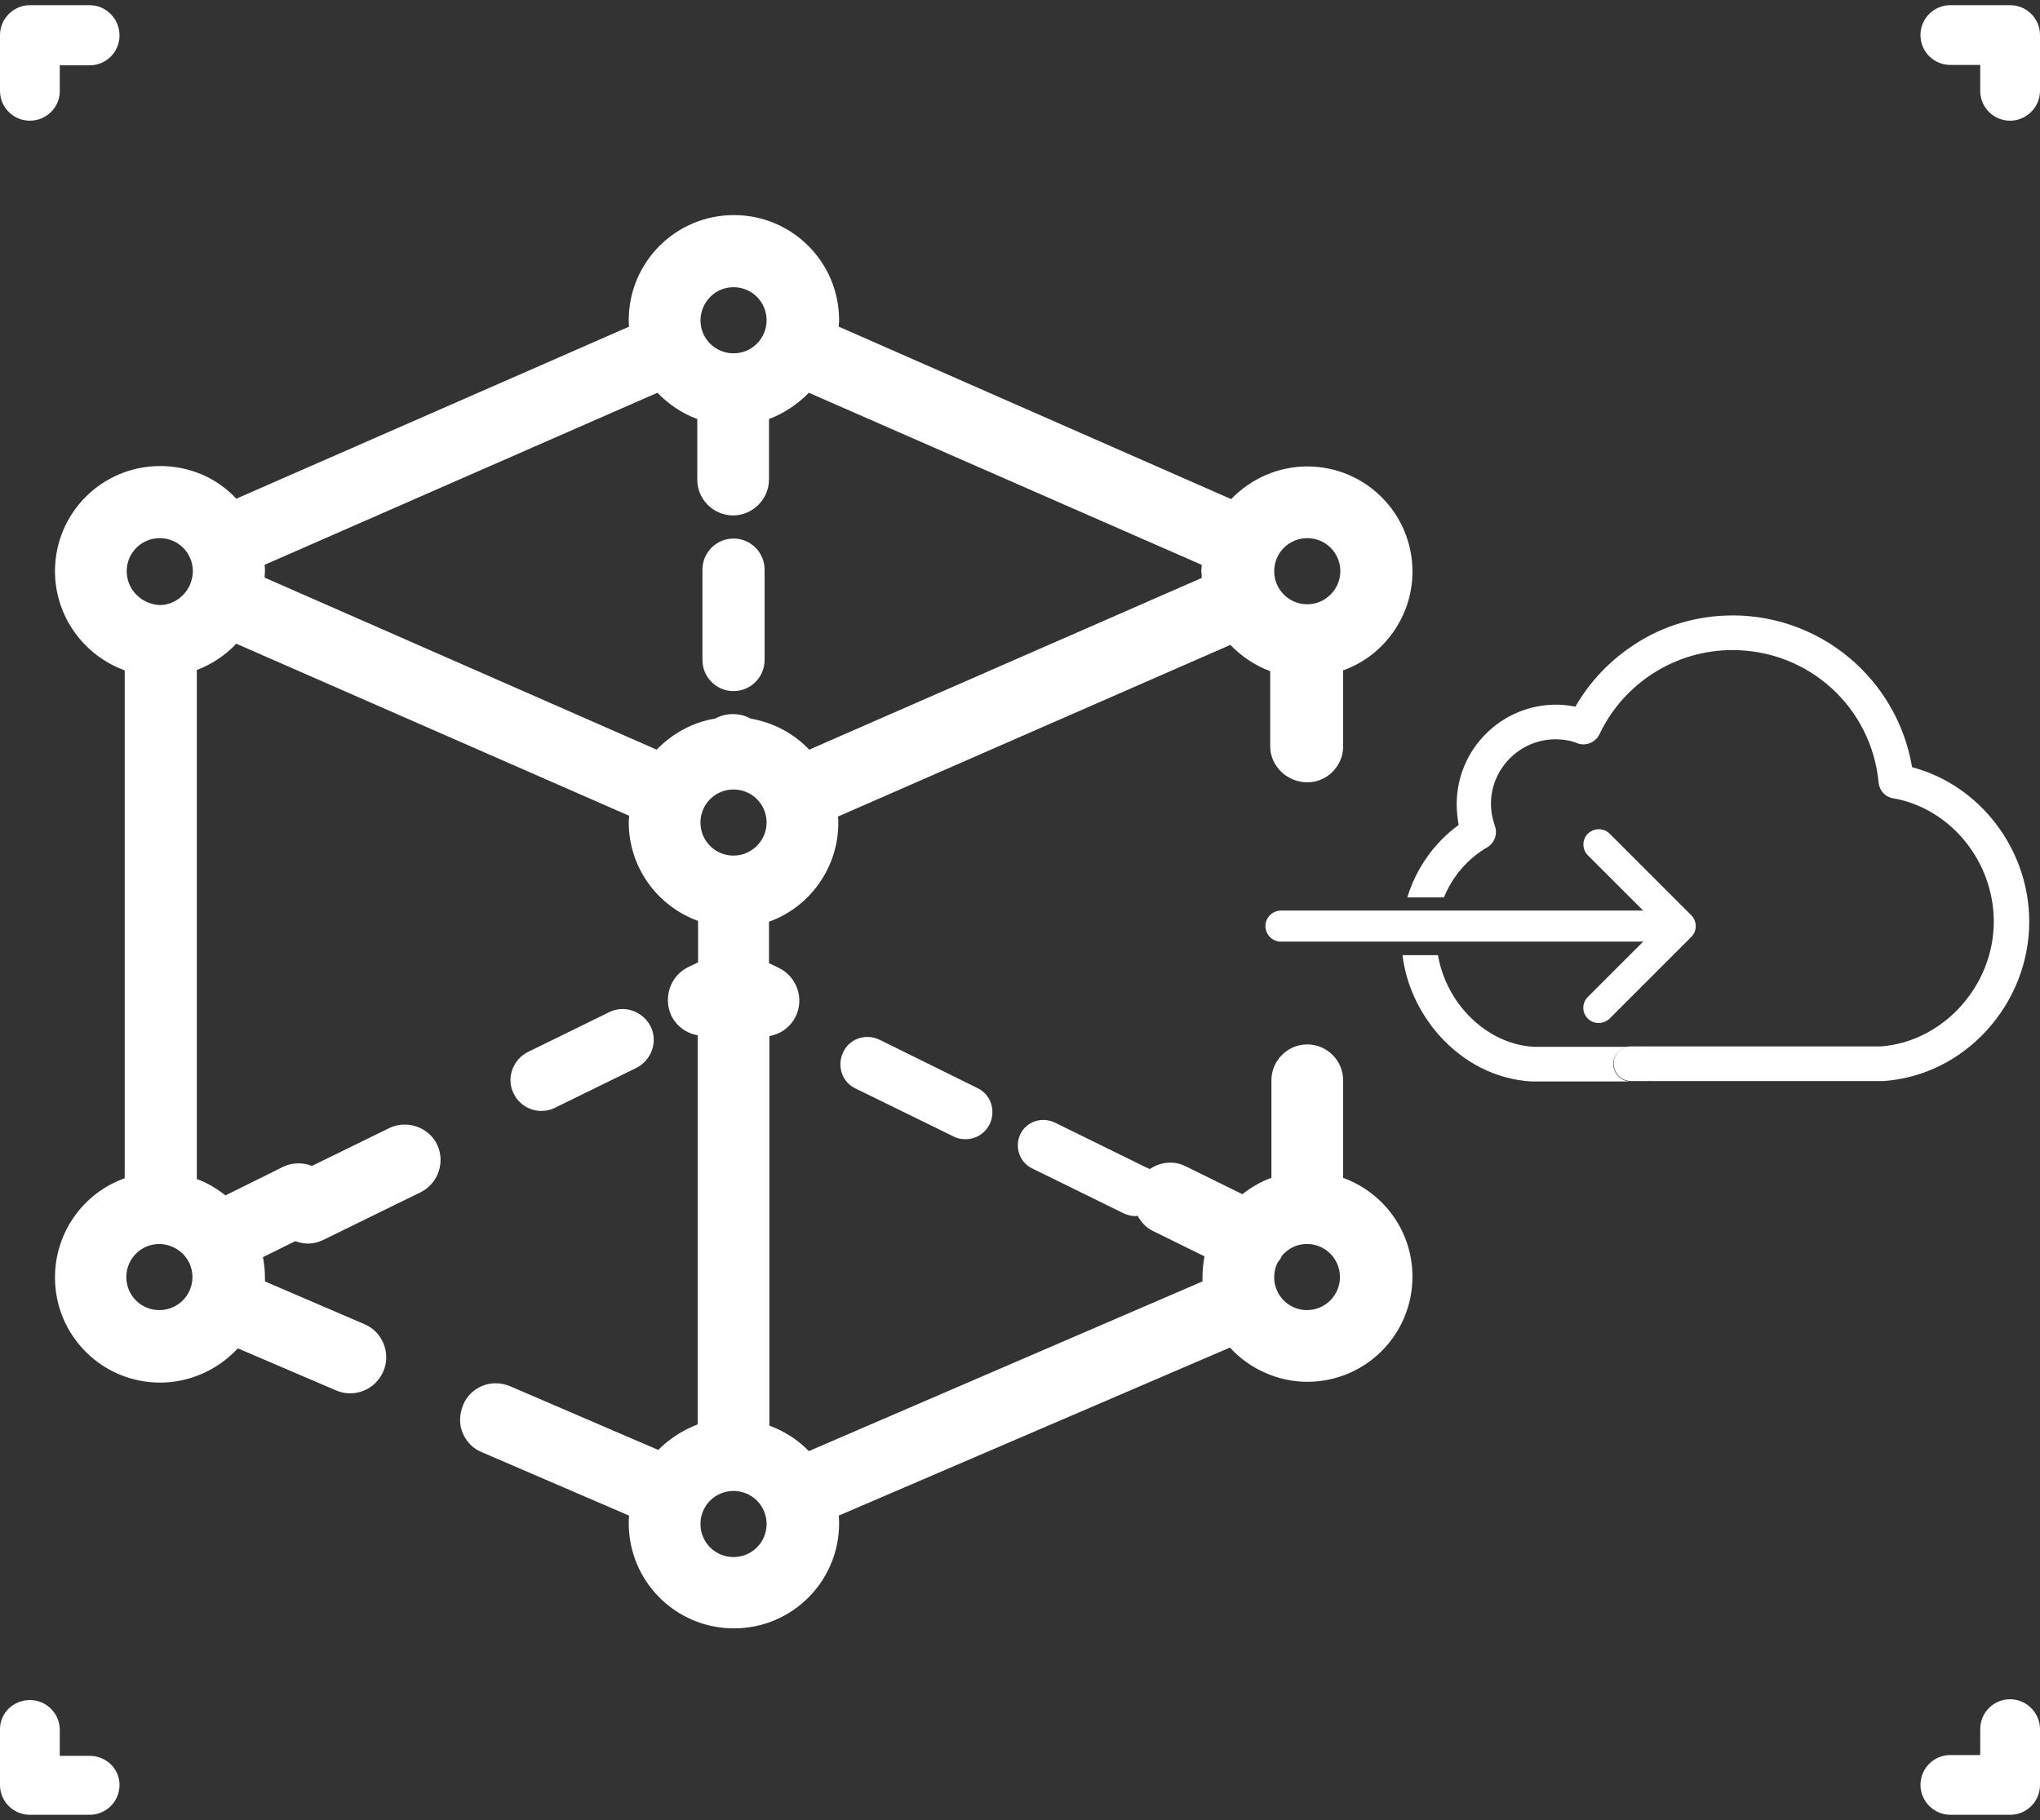 <?xml version="1.0" encoding="utf-8"?>
<!-- Generator: Adobe Illustrator 22.1.0, SVG Export Plug-In . SVG Version: 6.00 Build 0)  -->
<svg version="1.1" id="Capa_1" xmlns="http://www.w3.org/2000/svg" xmlns:xlink="http://www.w3.org/1999/xlink" x="0px" y="0px"
	 viewBox="0 0 512 457" style="enable-background:new 0 0 512 457;" xml:space="preserve">
<rect x="0" y="0" width="512" height="457" fill="#333333" stroke="none"/>
<style type="text/css">
	.st0{fill:#FFFFFF;}
</style>
<g>
	<path class="st0" d="M22.5,1.3h-15C3.4,1.3,0,4.7,0,8.8v14c0,4.2,3.4,7.5,7.5,7.5S15,27,15,22.9v-6.5h7.5c4.2,0,7.5-3.4,7.5-7.5
		C30,4.7,26.6,1.3,22.5,1.3z"/>
	<path class="st0" d="M489.5,16.3h7.5v6.5c0,4.2,3.4,7.5,7.5,7.5s7.5-3.4,7.5-7.5v-14c0-4.2-3.4-7.5-7.5-7.5h-15
		c-4.2,0-7.5,3.4-7.5,7.5C482,13,485.4,16.3,489.5,16.3z"/>
	<path class="st0" d="M22.5,440.8H15v-6.5c0-4.2-3.4-7.5-7.5-7.5S0,430,0,434.1v14c0,4.2,3.4,7.5,7.5,7.5h15c4.2,0,7.5-3.4,7.5-7.5
		S26.6,440.8,22.5,440.8z"/>
	<path class="st0" d="M504.5,426.6c-4.2,0-7.5,3.4-7.5,7.5v6.5h-7.5c-4.2,0-7.5,3.4-7.5,7.5s3.4,7.5,7.5,7.5h15
		c4.2,0,7.5-3.4,7.5-7.5v-14C512,430,508.6,426.6,504.5,426.6z"/>
	<g>
		<path class="st0" d="M184.1,135.2c-4.3,0-7.8,3.5-7.8,7.8v22.7c0,4.3,3.5,7.8,7.8,7.8c4.3,0,7.8-3.5,7.8-7.8V143
			C191.9,138.7,188.4,135.2,184.1,135.2z"/>
		<path class="st0" d="M328.1,196.4c5,0,9-4.1,9-9v-19.1c10.3-3.7,17.4-13.6,17.4-24.8c0-14.6-11.8-26.4-26.4-26.4
			c-7.2,0-14.1,3-19.1,8.2L210.5,82c0-0.5,0.1-1.1,0.1-1.6c0-14.6-11.8-26.4-26.4-26.4c-14.6,0-26.4,11.8-26.4,26.4
			c0,0.5,0,1.1,0.1,1.6l-98.6,43.2c-4.9-5.3-11.8-8.2-19.1-8.2c-14.6,0-26.4,11.8-26.4,26.4c0,11.2,7.1,21.1,17.5,24.9v127.5
			c-10.4,3.7-17.5,13.6-17.5,24.9c0,14.6,11.8,26.4,26.4,26.4c7.4,0,14.5-3.2,19.5-8.6L84.2,349c1.1,0.5,2.4,0.8,3.6,0.8
			c3.7,0,6.9-2.1,8.4-5.5c2-4.6-0.2-10-4.8-11.9l-24.9-10.7c0-0.3,0-0.7,0-1c0-1.7-0.2-3.4-0.5-5.1l8.1-4c0.9,0.3,2,0.6,3.1,0.6
			c1.4,0,2.7-0.3,3.9-0.9l24.5-12c4.4-2.2,6.2-7.6,4.1-12c-2.2-4.4-7.6-6.2-12-4.1l-19.4,9.5c-2.3-0.9-5-0.9-7.4,0.3l-14.3,7.1
			c-2.2-1.7-4.6-3.2-7.2-4.1V168.2c3.7-1.4,7.2-3.7,9.9-6.6l98.6,43.2c0,0.5-0.1,1.1-0.1,1.6c0,11.2,7,21,17.4,24.8v10.4l-2.5,1.2
			c-4.5,2.2-6.3,7.7-4.2,12.2c1.3,2.6,3.7,4.4,6.6,4.9v97.7c-3.7,1.4-7.1,3.6-9.9,6.4l-37.2-16c-2.2-0.9-4.7-1-6.9-0.1
			s-4,2.6-4.9,4.9s-1,4.7-0.1,6.9c0.9,2.2,2.6,4,4.9,4.9l36.9,15.9c-0.1,0.6-0.1,1.3-0.1,1.9c0,14.6,11.8,26.4,26.4,26.4
			s26.4-11.8,26.4-26.4c0-0.6,0-1.3-0.1-1.9l98.2-42.2c4.9,5.4,12.1,8.6,19.4,8.6c14.6,0,26.4-11.8,26.4-26.4c0-11.2-7-21-17.4-24.8
			v-24.5c0-5-4.1-9-9-9c-5,0-9,4.1-9,9v24.5c-2.6,0.9-5.1,2.4-7.3,4.1l-14.2-7c-2.2-1.1-4.6-1.2-6.9-0.4c-0.8,0.3-1.5,0.7-2.2,1.1
			c-0.3-0.2-0.5-0.3-0.8-0.4l-23-11.3c-3.2-1.5-7-0.3-8.6,2.9c-1.5,3.2-0.3,7,2.9,8.6l23,11.3c0.9,0.4,1.9,0.7,2.8,0.7
			c0.3,0,0.4,0,0.7-0.1c0.9,1.6,2.2,3.1,4,3.9l12.8,6.3c-0.3,1.7-0.5,3.4-0.5,5.2c0,0.3,0,0.8,0,1.1L203,364.3
			c-2.7-2.8-6.1-5-9.9-6.4v-97.8c2.9-0.5,5.3-2.3,6.6-4.9c2.2-4.5,0.3-10-4.2-12.2l-2.5-1.2v-10.4c10.3-3.7,17.4-13.6,17.4-24.8
			c0-0.5,0-1.1-0.1-1.6l98.5-43.1c2.8,2.9,6.2,5.2,10,6.6v19.1C318.9,192.3,323,196.4,328.1,196.4z M319.8,143.4
			c0-4.6,3.7-8.3,8.3-8.3c4.6,0,8.3,3.7,8.3,8.3c0,4.5-3.7,8.3-8.3,8.3C323.5,151.7,319.8,148,319.8,143.4z M301.6,145.1l-98.5,43.1
			c-3.9-4.1-9-6.8-14.7-7.8c-2.7-1.5-6.2-1.5-8.9,0c-5.6,0.9-10.7,3.7-14.7,7.8L66.4,145c0-0.5,0.1-1,0.1-1.6c0-0.6,0-1-0.1-1.6
			L165,98.6c2.8,2.9,6.2,5.2,10,6.6v15.2c0,5,4.1,9,9,9s9-4.1,9-9v-15.2c3.7-1.4,7.2-3.7,10-6.6l98.6,43.2c0,0.5-0.1,1.1-0.1,1.6
			C301.6,144,301.6,144.5,301.6,145.1z M184.1,214.8c-4.6,0-8.3-3.7-8.3-8.3c0-4.6,3.7-8.3,8.3-8.3c4.6,0,8.3,3.7,8.3,8.3
			C192.4,211.1,188.6,214.8,184.1,214.8z M184.1,72.1c4.6,0,8.3,3.7,8.3,8.3c0,4.6-3.7,8.3-8.3,8.3c-4.6,0-8.3-3.7-8.3-8.3
			C175.9,75.8,179.5,72.1,184.1,72.1z M184.1,374.3c4.6,0,8.3,3.7,8.3,8.3c0,4.6-3.7,8.3-8.3,8.3c-4.6,0-8.3-3.7-8.3-8.3
			S179.5,374.3,184.1,374.3z M31.8,143.4c0-4.6,3.7-8.3,8.3-8.3s8.3,3.7,8.3,8.3c0,1-0.2,2-0.6,3.1c-0.1,0.1-0.1,0.2-0.1,0.3
			s-0.1,0.1-0.1,0.2c-1.4,2.9-4.3,4.9-7.5,4.9C35.5,151.7,31.8,148,31.8,143.4z M48.3,320.6c0,4.6-3.7,8.3-8.3,8.3
			c-4.6,0-8.3-3.7-8.3-8.3s3.7-8.3,8.3-8.3C44.6,312.4,48.3,316,48.3,320.6z M319.8,320.6c0-1.3,0.3-2.6,0.9-3.7
			c0.4-0.5,0.8-1,1-1.6c1.6-1.9,3.8-3,6.3-3c4.6,0,8.3,3.7,8.3,8.3c0,4.6-3.7,8.3-8.3,8.3c-3.2,0-6.1-1.9-7.4-4.7
			c-0.1-0.3-0.2-0.4-0.3-0.7c0-0.1-0.1-0.2-0.1-0.3C319.9,322.4,319.8,321.5,319.8,320.6z"/>
		<path class="st0" d="M135.9,278.9c1.2,0,2.4-0.3,3.4-0.8l20.4-10c3.8-1.9,5.5-6.6,3.6-10.4l0,0c-1.9-3.8-6.6-5.5-10.4-3.6
			l-20.4,10c-3.8,1.9-5.5,6.6-3.6,10.4C130.2,277.2,132.9,278.9,135.9,278.9z"/>
		<path class="st0" d="M220.7,261c-3.4-1.6-7.5-0.3-9.1,3.2c-1.6,3.4-0.3,7.5,3.2,9.1l24.5,12c0.9,0.5,2,0.7,3,0.7
			c2.6,0,4.9-1.4,6.1-3.8c1.6-3.4,0.3-7.5-3.2-9.1L220.7,261z"/>
	</g>
	<path class="st0" d="M398.5,255.7c1.5,1.5,3.9,1.5,5.5,0l20.5-20.5c0.7-0.7,1.1-1.7,1.1-2.7c0-1-0.4-2-1.1-2.7l-20.5-20.5
		c-1.5-1.5-3.9-1.5-5.5,0c-0.7,0.7-1.1,1.7-1.1,2.7s0.4,2,1.1,2.7l13.9,13.9h-90.9c-2.1,0-3.9,1.7-3.9,3.9c0,2.1,1.7,3.9,3.9,3.9
		h90.9l-13.9,13.9C397,251.8,397,254.2,398.5,255.7z"/>
	<g>
		<path class="st0" d="M352,232c0,0.4-0.1,0.7-0.1,1.1h8.8c0-0.4,0.1-0.7,0.1-1.1H352z"/>
		<path class="st0" d="M404.9,267.1c0-2.3,1.8-4.2,4-4.3h-24c-11.8-0.7-21.9-10.8-24-23h-8.9c0.9,7.3,4.1,14.3,9.1,20
			c6.3,7.1,14.5,11.2,23.3,11.7c0.1,0,0.2,0,0.3,0h27.9c0.1,0,0.2,0,0.3,0h-3.7C406.9,271.5,404.9,269.5,404.9,267.1z"/>
		<path class="st0" d="M417.1,267.1c0-2.4-1.9-4.4-4.4-4.4H409c-2.3,0.2-4,2-4,4.3c0,2.4,1.9,4.4,4.4,4.4h3.7
			C415.3,271.3,417.1,269.4,417.1,267.1z"/>
		<path class="st0" d="M479.9,192.6c-1.7-10-6.6-19.1-14.2-26.1c-8.4-7.7-19.4-12-30.8-12c-8.8,0-17.4,2.5-24.7,7.3
			c-6.1,4-11.2,9.3-14.8,15.6c-1.6-0.3-3.2-0.5-4.8-0.5c-13.8,0-25,11.2-25,25c0,1.8,0.2,3.5,0.5,5.2c-6.2,4.5-10.7,11-12.9,18.2
			h9.2c2.1-5.2,5.9-9.7,10.9-12.6c1.8-1.1,2.6-3.3,1.9-5.3c-0.6-1.7-1-3.6-1-5.6c0-8.9,7.3-16.2,16.2-16.2c1.9,0,3.8,0.3,5.5,1
			c2.1,0.8,4.5-0.2,5.5-2.2c6.1-12.9,19.1-21.2,33.4-21.2c19.1,0,34.9,14.3,36.7,33.3c0.2,2,1.7,3.6,3.6,3.9
			c14.4,2.5,25.3,15.8,25.3,31c0,16.1-12.7,30.1-28.3,31.3h-63c-0.1,0-0.2,0-0.3,0h3.7c2.4,0,4.4,1.9,4.4,4.4c0,2.3-1.8,4.2-4,4.3
			h59.5c0.1,0,0.2,0,0.3,0c9.9-0.7,19.1-5.2,26-12.8c6.8-7.5,10.6-17.2,10.6-27.2C509.3,213.2,496.9,197.1,479.9,192.6z"/>
	</g>
</g>
</svg>
